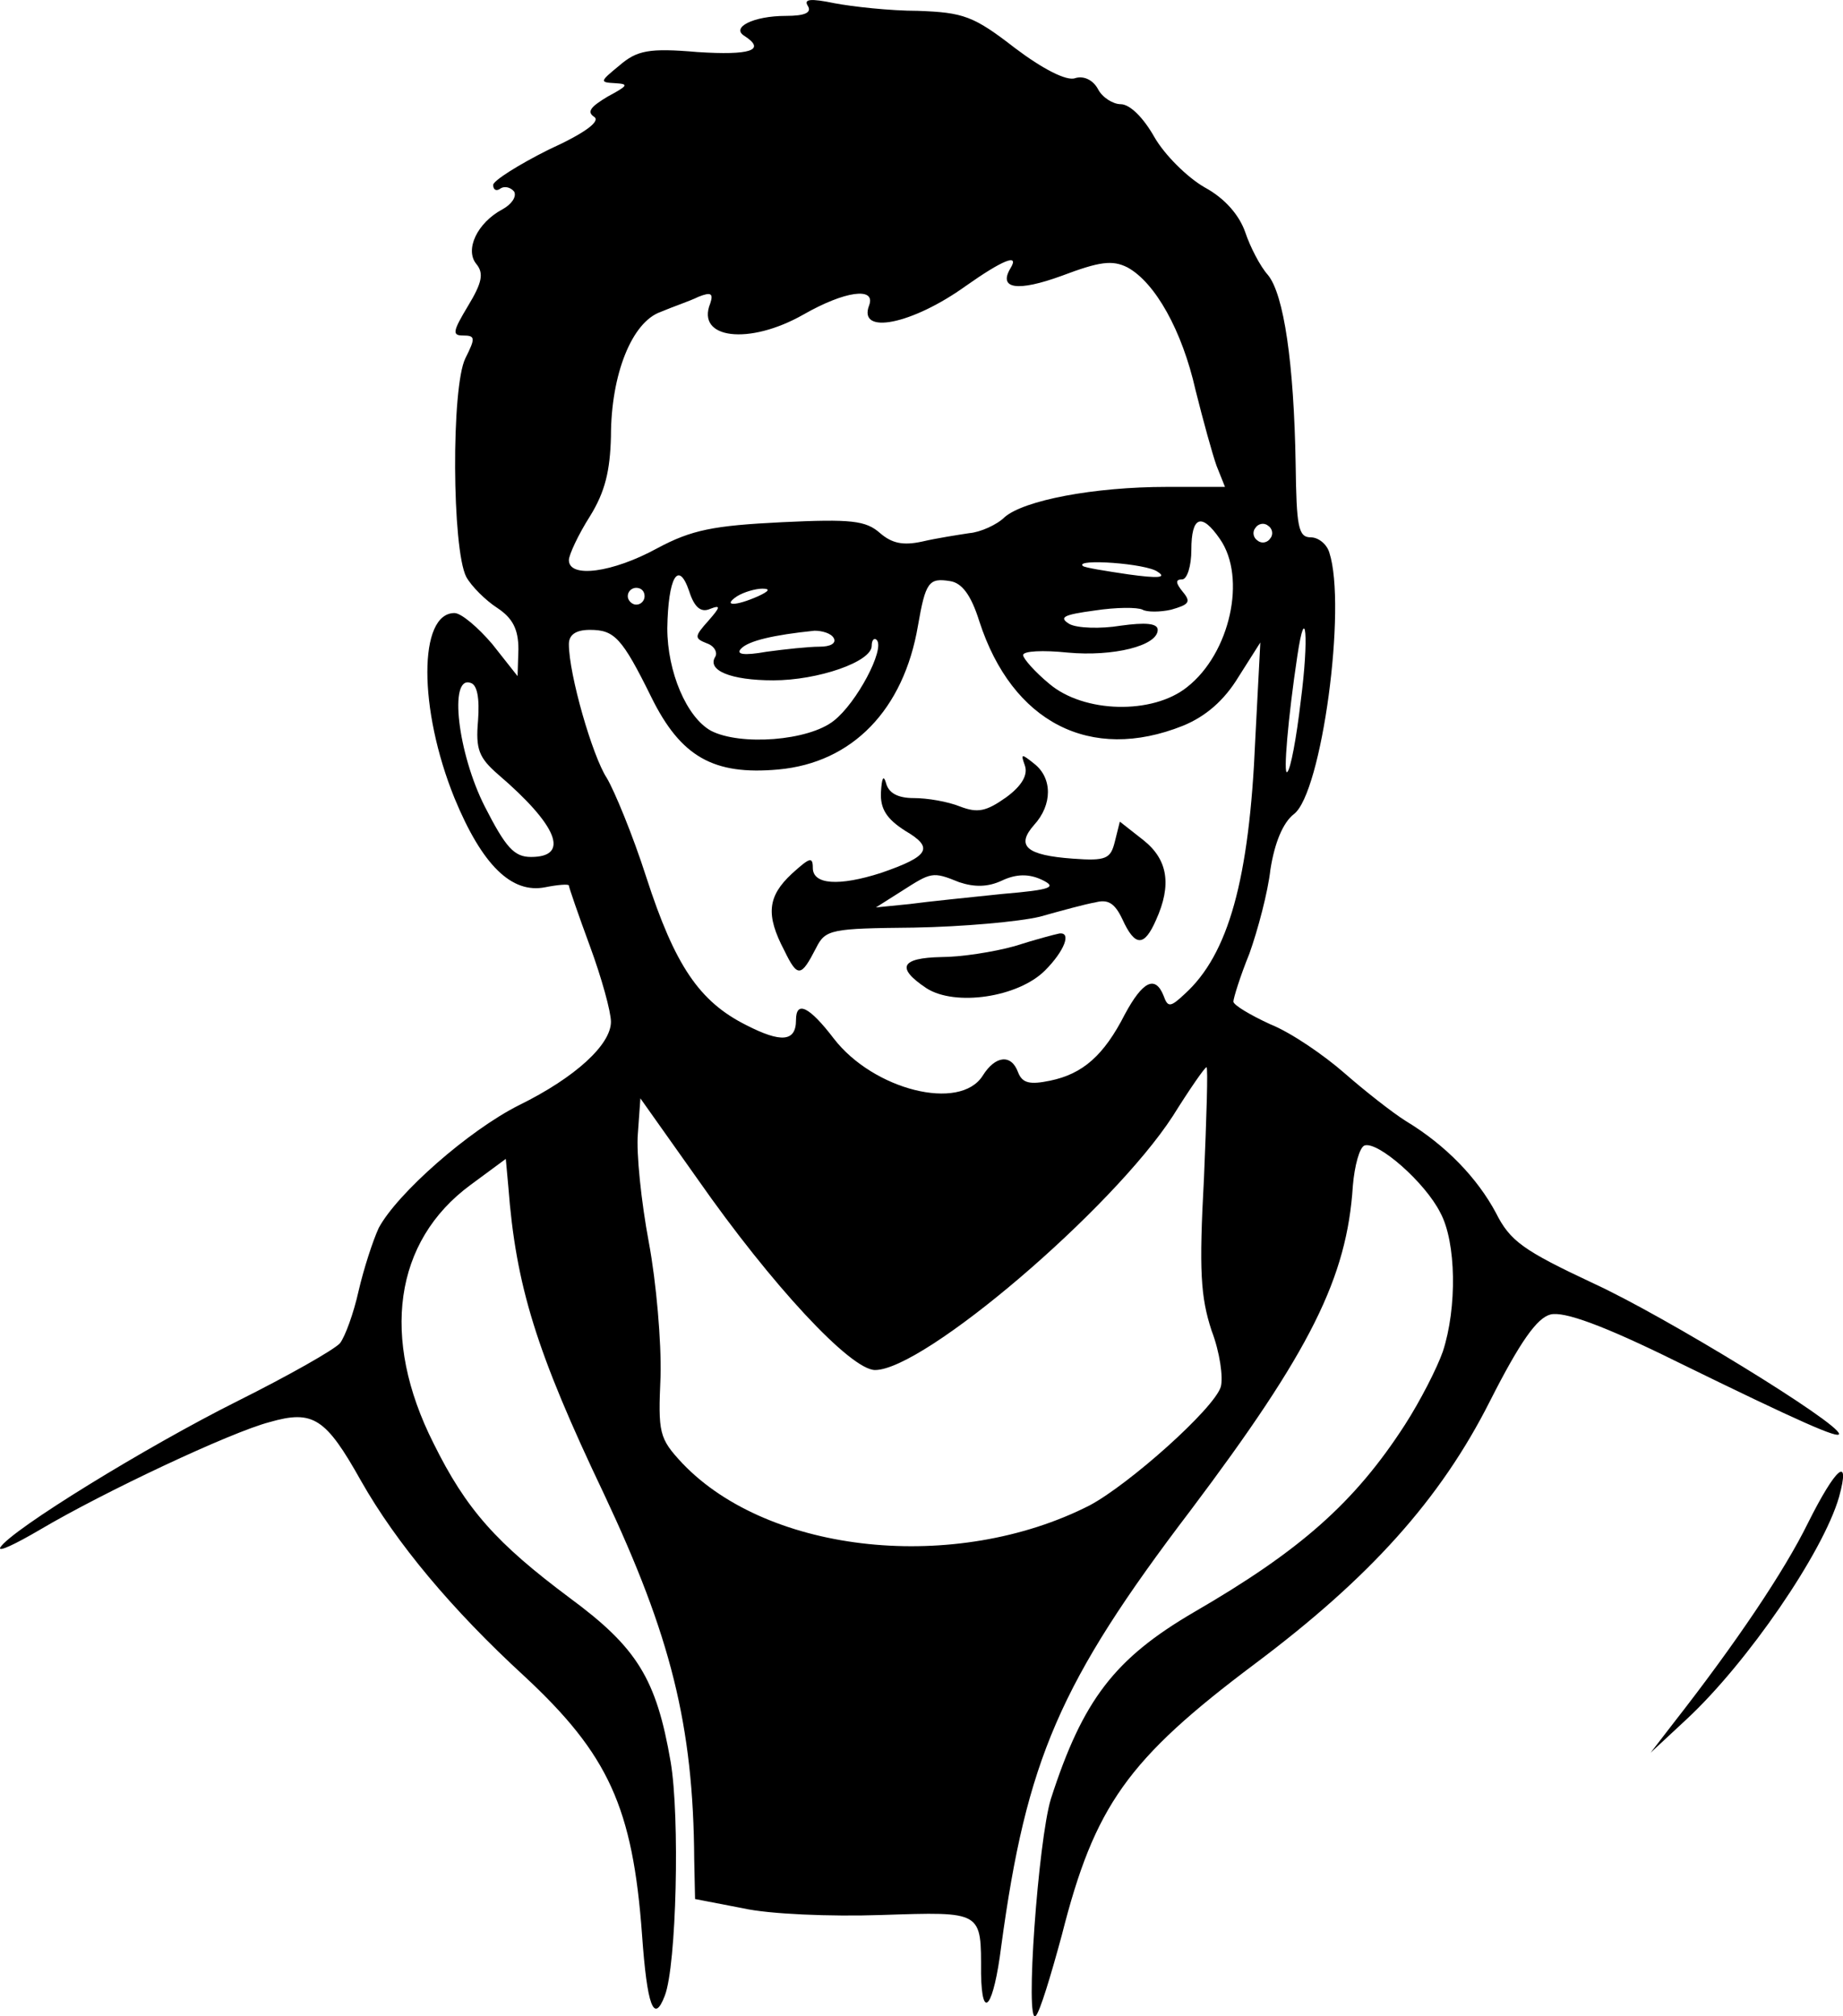 <?xml version="1.0" encoding="utf-8"?>
<!-- Generator: Adobe Illustrator 23.1.0, SVG Export Plug-In . SVG Version: 6.00 Build 0)  -->
<svg version="1.1" id="Слой_1" xmlns="http://www.w3.org/2000/svg" xmlns:xlink="http://www.w3.org/1999/xlink" x="0px" y="0px"
	 viewBox="0 0 219.1 239.7" style="enable-background:new 0 0 219.1 239.7;" xml:space="preserve">
<g transform="translate(0,300) scale(0.1,-0.1)">
	<path d="M960.3,2993.1c5-8-3-12-26-12c-39,0-66-14-49-24c26-17,6-23-56-19c-58,5-72,2-93-16c-23-19-24-20-5-21c17-1,15-3-9-16
		c-20-12-25-18-16-24c8-5-10-19-54-39c-36-18-66-37-66-42c0-6,4-8,9-4c5,3,12,1,16-4c3-6-3-15-14-21c-30-16-45-48-31-65
		c9-11,7-22-10-50c-18-30-19-35-6-35c15,0,15-3,3-27c-17-34-16-227,1-260c6-11,23-28,37-37c18-12,25-25,25-49l-1-32l-30,38
		c-17,20-37,37-45,37c-43,0-43-114,0-220c33-80,68-114,108-106c15,3,28,4,28,2s11-34,25-72s25-78,25-90c0-27-42-66-109-99
		c-60-30-145-105-167-146c-7-15-18-49-24-75c-6-27-16-54-22-62c-7-8-62-39-122-69c-108-54-269-153-282-174c-3-6,18,4,47,21
		c76,45,227,116,273,128c52,15,67,5,109-70c42-74,108-153,194-232c100-93,129-156,140-308c6-84,14-106,27-72c14,36,18,213,7,278
		c-17,99-40,136-120,195c-87,65-123,105-162,184c-63,125-47,240,44,307l42,31l3-33c9-118,33-196,114-366c79-168,106-274,107-434
		l1-47l57-11c31-7,104-10,164-8c122,4,119,5,119-70c1-58,15-39,24,33c30,221,69,313,225,518c143,190,186,277,193,386
		c2,24,8,46,14,48c16,5,72-44,90-80c19-35,20-113,3-165c-7-20-27-59-45-87c-60-93-125-150-251-223c-94-55-132-104-170-222
		c-15-49-31-270-18-258c5,5,18,48,31,96c39,154,78,209,230,323c136,102,220,195,279,312c36,71,56,99,72,103s63-13,150-56
		c149-73,193-92,193-86c0,13-207,140-292,179c-83,39-99,50-116,84c-22,41-59,80-107,109c-16,10-49,36-73,57s-63,48-88,58
		c-24,11-44,23-44,27s8,30,19,57c10,28,22,73,25,100c5,32,15,56,28,66c33,25,63,247,42,311c-3,10-13,18-22,18c-15,0-17,13-18,87
		c-2,120-14,202-33,225c-9,10-21,33-27,51c-7,20-24,40-48,53c-21,12-48,39-60,60c-13,23-29,39-40,39c-9,0-22,8-27,18
		c-6,11-17,16-27,13c-10-4-39,11-72,36c-49,38-61,42-115,44c-33,0-78,5-99,9C963.3,3002.1,955.3,3001.1,960.3,2993.1z
		 M1201.3,2681.1c-15-25,9-28,61-9c45,17,60,19,78,10c33-18,65-75,81-146c9-36,20-76,25-90l10-25h-69c-87,0-170-16-193-36
		c-9-9-29-18-42-19c-13-2-39-6-56-10c-23-5-36-2-50,10c-17,15-34,17-117,13c-81-4-107-9-148-31c-53-29-105-36-105-14
		c0,6,11,30,25,52c18,29,24,54,25,95c0,74,25,136,59,148c14,6,35,13,45,18c15,6,18,4,14-8c-17-42,46-50,111-13c49,28,86,33,78,11
		c-14-36,51-23,115,23C1192.3,2691.1,1212.3,2699.1,1201.3,2681.1z M1450.3,2359.1c32-46,12-136-39-176c-41-33-123-31-164,4
		c-17,14-31,30-31,34c0,5,24,6,53,3c54-5,107,8,107,27c0,8-15,9-44,5c-24-4-52-3-61,2c-13,8-7,11,30,16c26,4,51,4,57,1
		c5-3,21-3,34,0c21,6,24,9,14,21c-9,11-9,15-1,15c6,0,11,16,11,35C1416.3,2386.1,1428.3,2391.1,1450.3,2359.1z M1510.3,2360.1
		c-3-5-10-7-15-3c-5,3-7,10-3,15c3,5,10,7,15,3C1512.3,2372.1,1514.3,2365.1,1510.3,2360.1z M1376.3,2320.1c11-7,1-8-35-3
		c-27,4-52,8-54,10C1277.3,2336.1,1363.3,2330.1,1376.3,2320.1z M844.3,2276.1c13,5,12,2-2-14c-17-19-17-21-2-27c9-3,13-11,10-16
		c-10-16,18-28,69-28c53,0,117,22,117,41c0,7,3,10,6,7c10-11-24-75-51-96c-30-24-111-30-146-12c-29,16-52,70-52,122
		c1,60,13,82,26,44C825.3,2278.1,833.3,2271.1,844.3,2276.1z M1164.3,2261.1c39-120,132-168,242-124c27,11,49,30,66,58l26,41l-6-115
		c-7-167-32-256-84-303c-17-16-20-16-25-2c-10,25-25,17-46-22c-25-49-50-71-89-79c-24-5-33-3-38,10c-8,22-27,20-42-4
		c-27-43-130-17-177,44c-29,38-45,46-45,22c0-26-18-27-59-6c-56,28-85,71-119,176c-16,50-38,103-47,118c-17,26-45,123-45,159
		c0,11,8,17,25,17c29,0,38-9,73-80s74-93,151-86c88,8,149,71,166,171c9,52,13,57,38,53C1143.3,2307.1,1154.3,2293.1,1164.3,2261.1z
		 M766.3,2291.1c0-5-4-10-10-10c-5,0-10,5-10,10c0,6,5,10,10,10C762.3,2301.1,766.3,2297.1,766.3,2291.1z M901.3,2291.1
		c-27-12-43-12-25,0c8,5,22,9,30,9C916.3,2300.1,914.3,2297.1,901.3,2291.1z M991.3,2241.1c3-6-4-10-17-10s-41-3-63-6
		c-28-5-37-3-30,4c9,9,38,16,87,21C977.3,2250.1,988.3,2247.1,991.3,2241.1z M1546.3,2166.1c-5-43-12-81-16-84c-5-5,1,65,12,138
		C1552.3,2287.1,1556.3,2242.1,1546.3,2166.1z M568.3,2143.1c-3-34,1-44,24-64c70-60,86-98,39-98c-20,0-30,11-55,60
		c-32,63-43,156-17,147C567.3,2186.1,570.3,2170.1,568.3,2143.1z M1431.3,1599.1c-6-110-4-141,9-181c10-26,14-56,11-67
		c-8-26-109-116-156-141c-159-81-381-58-484,50c-28,30-29,36-26,104c1,40-5,111-14,159s-15,106-13,129l3,42l68-96
		c88-126,182-227,211-227c58,0,282,191,354,302c20,32,38,58,40,58S1434.3,1671.1,1431.3,1599.1z"/>
	<path d="M1218.3,2090.1c4-11-3-24-22-38c-24-17-34-19-55-11c-15,6-39,10-55,10c-19,0-30,6-33,18c-3,10-5,6-6-11c-1-20,7-32,29-46
		c34-20,29-30-29-50c-50-16-81-14-81,6c0,14-4,12-25-7c-29-27-31-49-9-91c16-33,20-32,38,3c11,22,18,23,116,24c58,1,125,7,150,13
		c25,7,54,15,66,17c15,4,23-1,32-20c15-33,26-33,40-1c19,42,14,72-15,95l-28,22l-6-24c-5-20-10-23-50-20c-55,4-68,15-46,40
		c22,24,22,56,0,73C1214.3,2104.1,1213.3,2104.1,1218.3,2090.1z M1140.3,1951.1c18-6,34-6,51,2s32,8,47,1c19-9,12-12-47-17
		c-38-4-88-9-110-12l-40-4l30,19C1107.3,1963.1,1108.3,1964.1,1140.3,1951.1z"/>
	<path d="M1206.3,1875.1c-25-7-64-13-87-13c-49-1-54-13-18-37c34-22,109-11,141,21c23,23,32,46,17,44
		C1254.3,1889.1,1231.3,1883.1,1206.3,1875.1z"/>
	<path d="M2149.3,1189.1c-28-57-85-142-160-238l-27-35l43,40c72,67,162,198,181,264C2200.3,1271.1,2182.3,1255.1,2149.3,1189.1z"/>
</g>
</svg>
